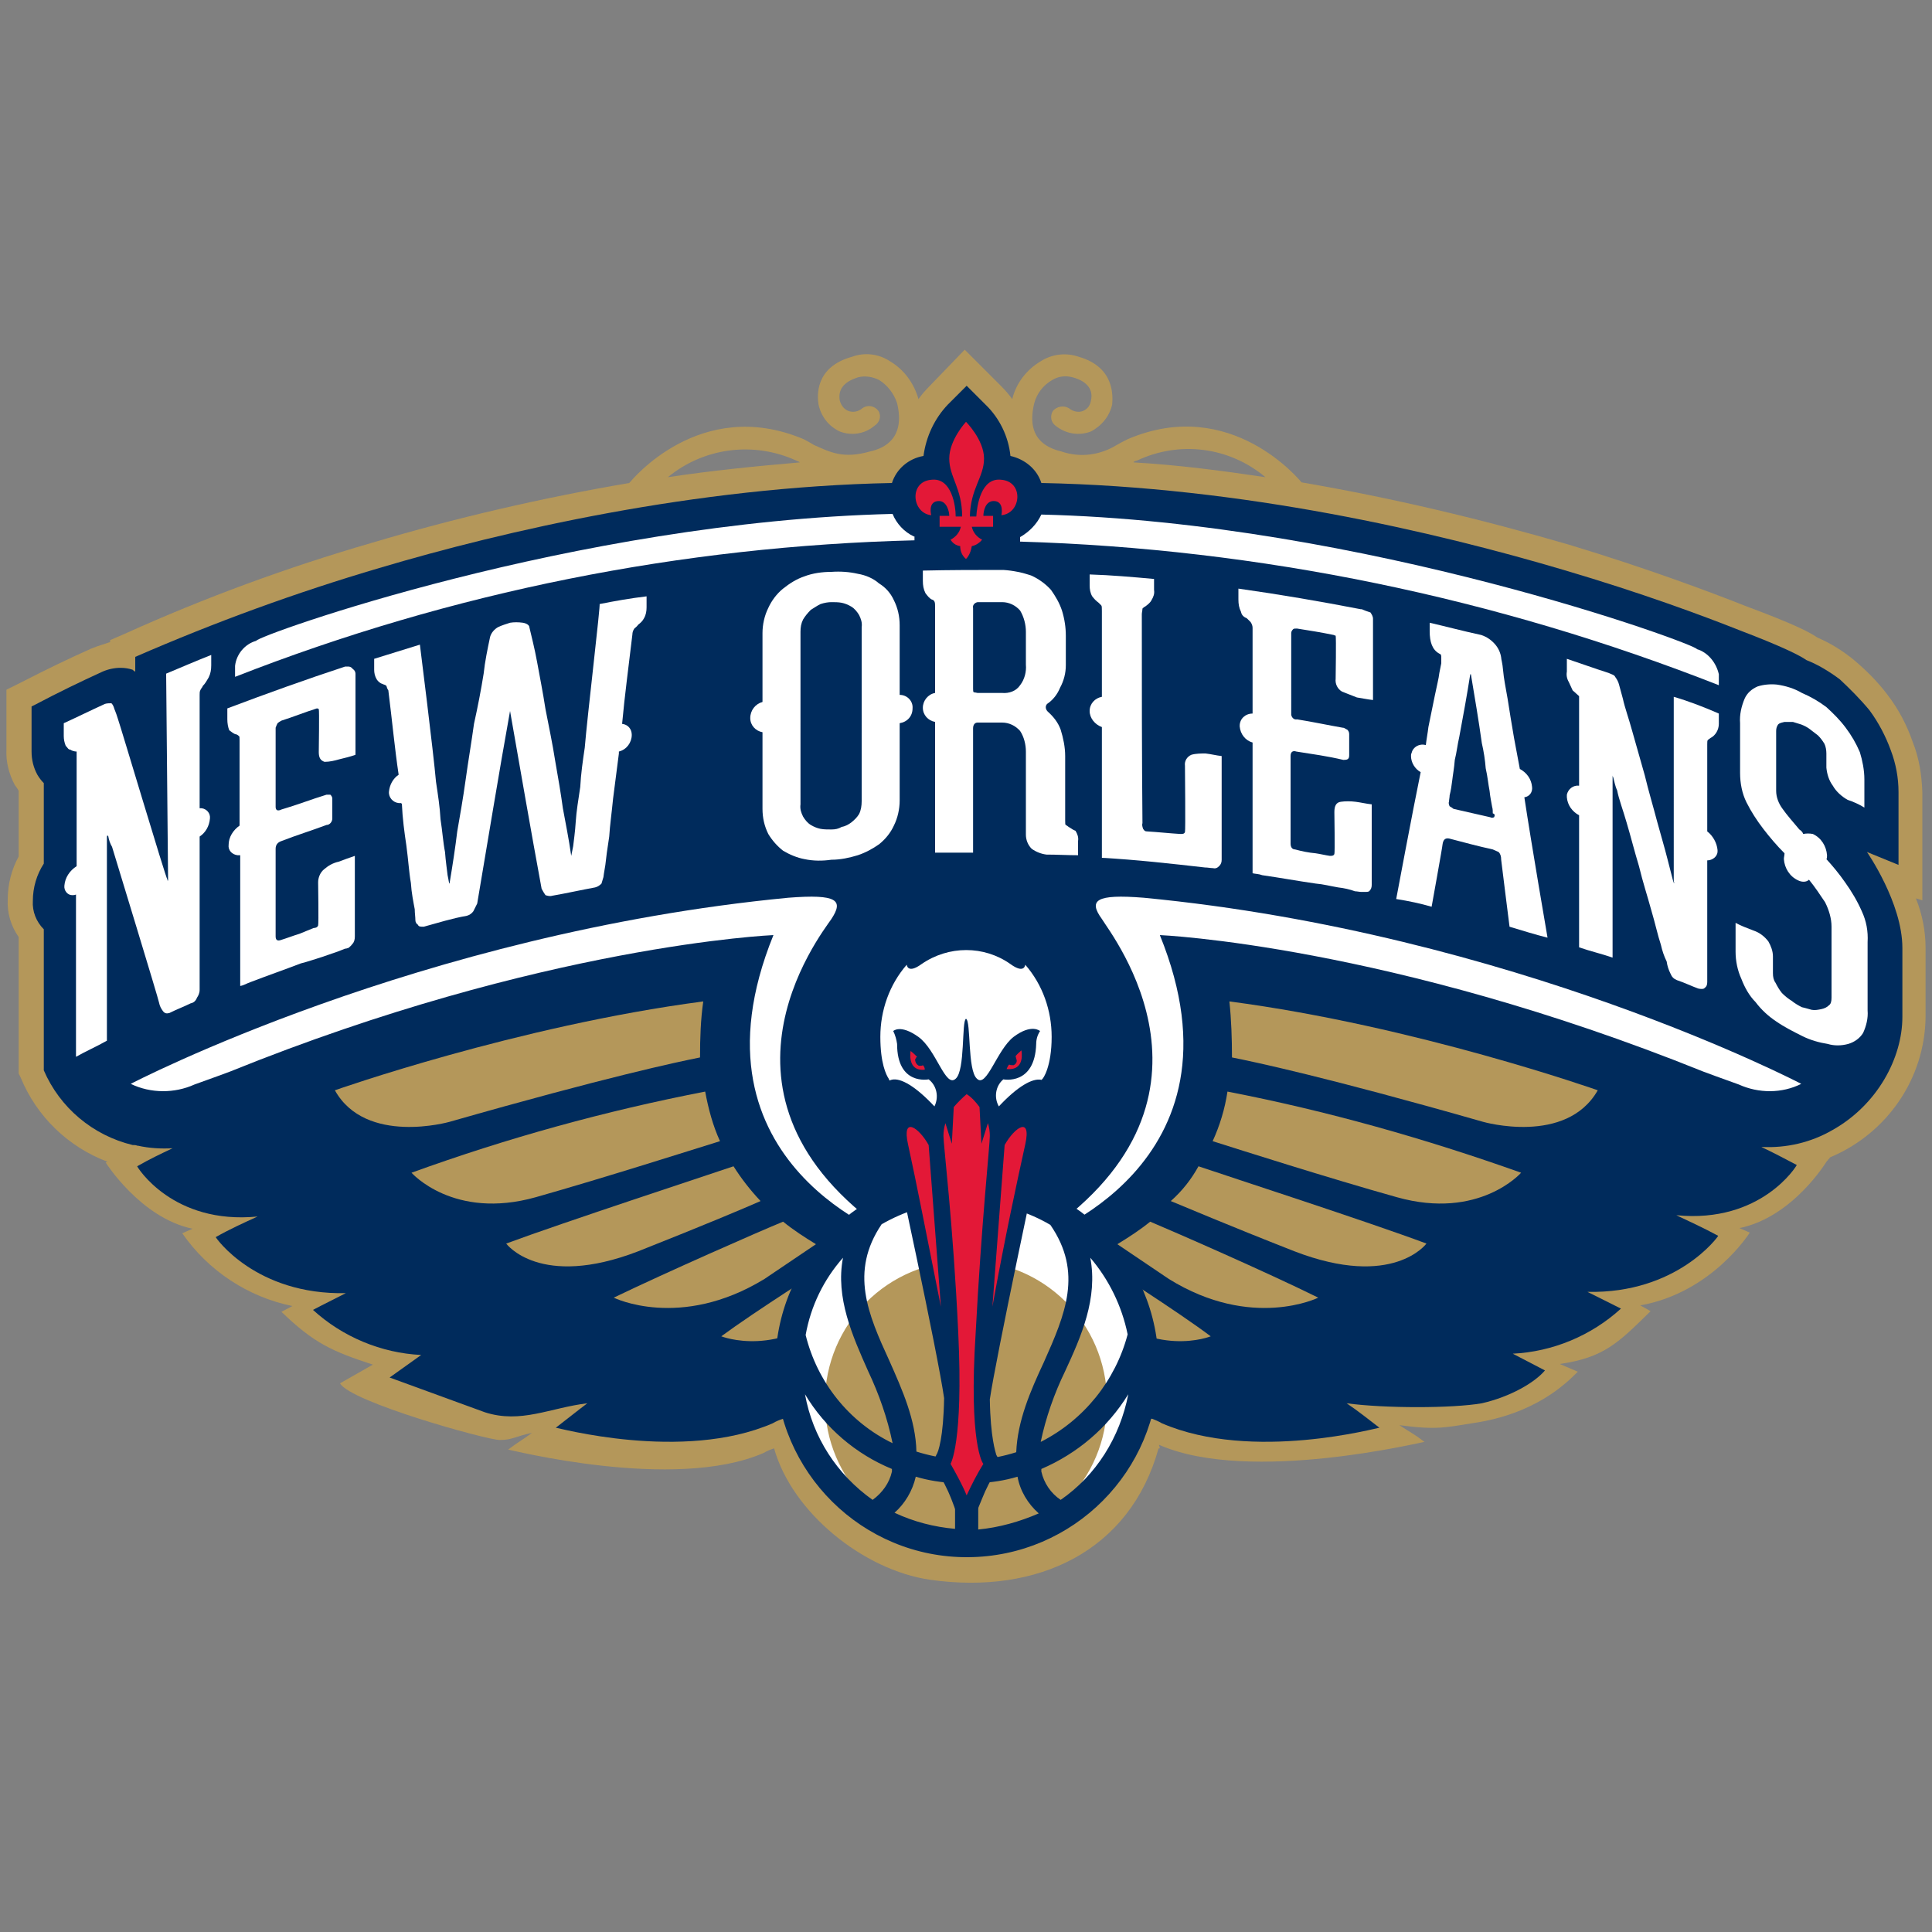 <?xml version="1.0" encoding="utf-8"?>
<!-- Generator: Adobe Illustrator 23.0.6, SVG Export Plug-In . SVG Version: 6.00 Build 0)  -->
<svg version="1.1"
	 id="Layer_1" xmlns:cc="http://creativecommons.org/ns#" xmlns:dc="http://purl.org/dc/elements/1.1/" xmlns:rdf="http://www.w3.org/1999/02/22-rdf-syntax-ns#"
	 xmlns="http://www.w3.org/2000/svg" xmlns:xlink="http://www.w3.org/1999/xlink" x="0px" y="0px" viewBox="0 0 300 300"
	 style="enable-background:new 0 0 300 300;" xml:space="preserve">
<rect x="0" y="0" width="300" height="300" fill="#808080" stroke="none"/>
<style type="text/css">
	.st0{fill:none;}
	.st1{fill:#B4975A;}
	.st2{fill:#002B5C;}
	.st3{fill:#FFFFFF;}
	.st4{fill:#E31837;}
</style>
<g>
	<path class="st0" d="M123.6,71.5c-6.6-3-14.3-2-19.9,2.6c6.5-1,13.5-1.7,20.5-2.3C124,71.6,123.7,71.6,123.6,71.5z"/>
	<path class="st0" d="M176.6,71.5c-0.3,0.1-0.4,0.1-0.6,0.3c7,0.4,13.8,1.3,20.5,2.3C190.9,69.4,183.1,68.4,176.6,71.5z"/>
	<path class="st1" d="M176.6,71.5c6.6-3.1,14.3-2.1,19.9,2.6c-6.7-1-13.5-1.9-20.5-2.3C176.1,71.6,176.3,71.6,176.6,71.5z
		 M123.6,71.5c0.1,0.1,0.4,0.1,0.6,0.3c-7,0.6-13.9,1.3-20.5,2.3C109.3,69.5,117,68.5,123.6,71.5z M77.6,223.6c2,0,2.5-0.6,5-1.1
		c-1.6,1.2-2,1.3-3.7,2.6c0-0.1,25.8,6.6,39.7,0.5c0.5-0.3,1-0.5,1.6-0.7c2.8,10,13.9,18.9,24.2,20.4c16.8,2.4,31.1-4.5,35.5-20.4
		c0.5,0.2-0.2-0.8,0.2-0.5c14.1,6.1,41.1-0.6,41.1-0.5c-1.7-1.3-2.1-1.4-3.9-2.6c5.9,0.8,7.4,0.3,11.3-0.3c9.8-1.4,14.6-6.2,16.4-8
		l-2.8-1.2c6.9-1,9.1-3.3,14.1-8.2l-1.6-0.9c11.2-2,17-11.3,17-11.3l-1.6-0.7c8.3-1.7,13.5-10.3,13.5-10.3l0.6-0.7
		c8.8-3.7,14.7-12.2,14.8-21.8v-10.7c0-2.6-0.5-5.2-1.5-7.7l1,0.3V123c-0.1-2.7-0.5-5.3-1.5-7.8c-0.9-2.6-2.2-5.1-3.9-7.3
		c-1.5-2-3.3-3.8-5.2-5.4c-1.7-1.4-3.6-2.6-5.7-3.5c-1.3-0.9-3.9-2.2-10.9-4.8c-5.8-2.3-15.4-5.9-27.6-9.6
		c-13.7-4-27.6-7.3-41.6-9.7c-0.1-0.1-10.9-13.6-27-6.7c-0.6,0.3-1.2,0.6-1.7,0.9c-2.6,1.6-5.7,2-8.6,1c-2.5-0.6-5.5-2.2-4.2-7.5
		c0.4-1.5,1.4-2.8,2.8-3.6c1-0.6,2.1-0.7,3.2-0.4c2.2,0.6,3.2,1.9,2.8,3.6c-0.1,0.7-0.5,1.3-1.2,1.6c-0.7,0.3-1.6,0.1-2.2-0.4
		c-0.8-0.5-1.9-0.3-2.5,0.4c-0.5,0.8-0.3,1.8,0.4,2.3c1.6,1.3,3.7,1.6,5.5,0.9c1.7-0.9,2.9-2.4,3.3-4.2c0.1-1.3,0.4-5.8-5.2-7.4
		c-2-0.7-4.2-0.4-5.9,0.7c-2.2,1.3-3.8,3.4-4.4,5.8V62c-0.5-0.7-1.1-1.4-1.7-2l-5.7-5.7l-5.5,5.7c-0.6,0.6-1.2,1.3-1.7,2v-0.1
		c-0.7-2.4-2.2-4.5-4.4-5.8c-1.8-1.2-4-1.4-5.9-0.7c-5.8,1.6-5.4,6.1-5.2,7.4c0.4,1.9,1.6,3.4,3.3,4.2c1.8,0.7,3.9,0.4,5.4-0.9
		c0.8-0.5,1.1-1.5,0.6-2.3c0,0,0,0,0,0c-0.6-0.8-1.7-1-2.5-0.4c-0.6,0.5-1.4,0.7-2.2,0.4c-0.7-0.3-1.1-0.9-1.3-1.6
		c-0.3-1.7,0.6-2.9,2.8-3.6c1.1-0.3,2.3-0.1,3.3,0.4c1.3,0.8,2.3,2.1,2.8,3.6c1.3,5.4-1.9,7-4.2,7.5c-4.2,1.2-6.2,0.1-8.7-1
		c-0.5-0.3-1-0.6-1.6-0.9c-16.1-6.8-26.8,6.5-27,6.7l-0.1,0.1c-13.5,2.3-26.9,5.4-40,9.3c-13.1,3.8-25.9,8.5-38.3,14.1l-2.3,1v0.3
		c-0.9,0.3-1.9,0.6-2.9,1c-3.6,1.6-7.1,3.3-10.6,5.1L1,107.1v9.3c-0.1,1.9,0.4,3.8,1.3,5.5c0.2,0.3,0.4,0.5,0.6,0.9V133
		c-1.1,2-1.7,4.3-1.7,6.7c-0.1,2.1,0.5,4.1,1.7,5.8v21.2l0.3,0.6c2.5,6.1,7.4,10.8,13.5,13.1l-0.3,0.1c0,0,5.4,8.6,13.5,10.3
		l-1.6,0.7c4,5.8,10.2,9.9,17.1,11.3l-1.7,0.9c5.1,4.9,7.8,6.1,14.2,8.2l-5.1,2.9C54.4,217.7,75.6,223.6,77.6,223.6z"/>
	<g>
		<path class="st2" d="M239.9,212.8l-5-2.6c6.2-0.3,12.2-2.8,16.8-7c0,0-2-1-5.2-2.6c13.9,0.3,20.3-8.6,20.3-8.7
			c-2.2-1.2-4.4-2.2-6.5-3.2c13.2,1.3,18.7-7.7,18.7-7.8c-1.9-1-3.6-1.9-5.5-2.8c3.9,0.2,7.7-0.7,11-2.6c7-3.9,10.9-11.2,10.9-17.6
			v-10.7c0-7-5.5-14.9-5.5-14.9l4.9,2V123c0-2.2-0.4-4.4-1.2-6.5c-0.8-2.2-1.9-4.3-3.3-6.2c-1.4-1.7-3-3.3-4.6-4.8
			c-1.6-1.2-3.4-2.3-5.2-3c-1-0.7-3.5-2-10.3-4.6c-5.8-2.3-15.2-5.8-27.4-9.4c-19.9-5.9-49.8-12.9-81.1-13.5
			c-0.7-2.2-2.6-3.7-4.8-4.2c-0.3-3-1.7-5.9-3.9-8l-2.9-2.9l-2.9,2.9c-2.1,2.2-3.4,5-3.8,8c-2.3,0.4-4.2,2-4.9,4.2
			c-30.6,0.6-60.1,7.4-79.6,13.2c-12.9,3.8-25.5,8.4-37.9,13.8v2.3c-0.2-0.1-0.3-0.2-0.4-0.3c-0.6-0.2-1.2-0.3-1.9-0.3
			c-0.9,0-1.9,0.2-2.8,0.6c-3.5,1.6-7,3.3-10.4,5.1l-0.6,0.3v7c0,1.3,0.3,2.5,0.9,3.6c0.3,0.5,0.6,0.9,1,1.3v12.5
			c-1.1,1.7-1.7,3.7-1.7,5.8c-0.1,1.6,0.5,3.2,1.7,4.4v21.9c2.5,5.8,7.6,10.1,13.8,11.6c0.3,0,0.5,0,0.7,0.1h0.1
			c1.8,0.4,3.6,0.5,5.4,0.4c-1.9,0.9-3.6,1.7-5.5,2.8c0,0.1,5.5,9.1,18.7,7.8c-2.2,1-4.4,2-6.5,3.2c0,0.1,6.2,9,20.2,8.7
			c-3.2,1.6-5.1,2.6-5.1,2.6c4.6,4.2,10.6,6.7,16.8,7l-4.9,3.5l14.8,5.4c5.6,1.8,10.1-0.7,15.9-1.4c-1.6,1.2-3.2,2.5-4.9,3.8
			c0-0.1,19.7,5.4,33.7-0.7c0.5-0.3,1-0.5,1.6-0.7h57.3c0.5,0.2,1,0.4,1.5,0.7c14.1,6.1,33.8,0.6,33.8,0.7c-1.7-1.3-3.3-2.6-5.1-3.8
			c5.9,0.8,16.4,0.8,21,0C234.5,216.9,238.3,214.7,239.9,212.8z"/>
	</g>
	<path class="st3" d="M141.9,83.3c-1.5-0.7-2.7-2-3.3-3.5c-49.5,1.2-98.9,19-98.8,19.7c-1.8,0.5-3.1,2.1-3.3,3.9v1.7
		c33.7-13.2,69.3-20.3,105.5-21.2V83.3z"/>
	<path class="st3" d="M263.5,100.8c0.1-0.7-51.8-19.7-101.8-20.9c-0.7,1.5-1.9,2.7-3.3,3.5v0.7c37.2,1.1,73.9,8.7,108.5,22.3v-1.7
		C266.5,102.9,265.2,101.3,263.5,100.8z"/>
	<path class="st4" d="M155.5,74.5c-3.2-0.4-3.8,4.1-3.9,5.7h-1c0.1-4.4,2.2-6.1,2.2-9s-2.8-5.7-2.8-5.7s-2.6,2.8-2.6,5.7s2,4.6,2,9
		h-1c0-1.6-0.6-6.1-3.8-5.7c-3.5,0.3-3,5.2,0,5.5c0,0-0.6-2.2,1.2-2.2c1.2,0,1.6,1.6,1.6,2.3h-1.5v1.7h3.3c-0.2,0.9-0.8,1.6-1.6,2
		c0.3,0.5,0.8,0.9,1.5,1c0,0.8,0.3,1.5,0.9,2c0.5-0.5,0.8-1.3,0.9-2c0.6-0.1,1.2-0.5,1.6-1c-0.8-0.4-1.4-1.1-1.6-2h3.3v-1.7h-1.5
		c0-0.7,0.3-2.3,1.6-2.3c1.7,0,1.2,2.2,1.2,2.2C158.6,79.7,159,74.8,155.5,74.5z"/>
	<path class="st3" d="M133.8,124.4c0,0.7-0.1,1.4-0.4,2c-0.3,0.5-0.7,0.9-1.2,1.3c-0.4,0.3-0.9,0.6-1.5,0.7c-0.5,0.3-1,0.4-1.6,0.4
		c-0.6,0-1.2,0-1.7-0.1c-0.5-0.1-1-0.3-1.5-0.6c-0.5-0.3-0.9-0.8-1.2-1.3c-0.3-0.6-0.5-1.2-0.4-1.9V98.1c0-0.7,0.1-1.3,0.4-1.9
		c0.3-0.5,0.7-1,1.2-1.5c0.5-0.3,0.9-0.6,1.5-0.9c0.6-0.2,1.2-0.3,1.7-0.3c0.5,0,1.1,0,1.6,0.1c0.5,0.1,1,0.3,1.5,0.6
		c0.5,0.3,0.9,0.8,1.2,1.3c0.3,0.6,0.5,1.2,0.4,1.9V124.4z M139.7,107.9V97.1c0-1.4-0.3-2.7-0.9-3.9c-0.5-1.1-1.3-2-2.3-2.6
		c-0.9-0.8-2.1-1.3-3.3-1.5c-1.3-0.3-2.7-0.4-4.1-0.3c-1.4,0-2.9,0.2-4.2,0.7c-1.2,0.4-2.3,1.1-3.3,1.9c-1,0.8-1.8,1.9-2.3,3
		c-0.6,1.2-0.9,2.6-0.9,3.9v10.7c-1.1,0.3-1.9,1.3-1.9,2.5c0,1.1,0.8,2,1.9,2.2v11.9c0,1.4,0.3,2.7,0.9,3.9c0.6,1,1.4,1.9,2.3,2.6
		c1,0.6,2.2,1.1,3.3,1.3c1.4,0.3,2.8,0.3,4.2,0.1c1.4,0,2.8-0.3,4.1-0.7c1.2-0.4,2.3-1,3.3-1.7c1-0.8,1.8-1.8,2.3-2.9
		c0.6-1.2,0.9-2.6,0.9-3.9v-12c1.2-0.2,2-1.1,2-2.3C141.8,108.9,140.9,107.9,139.7,107.9z"/>
	<path class="st3" d="M26.1,136.7c0,0,0,0.1-0.1,0v-0.1c-0.3-0.4-7.3-23.9-7.7-25c-0.3-1-0.6-1.6-0.6-1.7c-0.1-0.3-0.2-0.5-0.4-0.7
		c-0.3,0-0.7,0-1,0.1c-2.2,1-4.2,2-6.4,3v2c0,0.5,0.1,1,0.3,1.5c0.3,0.3,0.4,0.6,0.7,0.6c0.3,0.2,0.7,0.3,1,0.3v17.8
		c-1.1,0.7-1.8,1.8-1.9,3c-0.1,0.8,0.5,1.5,1.2,1.5c0.2,0,0.4,0,0.6-0.1v25.2c1.6-0.9,3.2-1.6,4.8-2.5v-31.5c0-0.2,0-0.3,0.1-0.4
		c0,0.1,0,0.1,0.1,0.1c0.1,0.6,0.3,1.2,0.6,1.7c0.3,1,7.3,23.9,7.3,24.2c0.1,0.5,0.3,0.9,0.6,1.3c0.3,0.4,0.6,0.4,1,0.3
		c1.2-0.6,2.3-1,3.3-1.5c0.5-0.1,0.8-0.4,1-0.9c0.2-0.3,0.4-0.7,0.4-1.2v-23.8c0.9-0.6,1.5-1.6,1.6-2.8c0.1-0.8-0.5-1.5-1.3-1.6
		c-0.1,0-0.2,0-0.3,0v-17.6c0-0.3,0-0.5,0.1-0.7c0.1-0.3,0.3-0.4,0.4-0.7c0.4-0.4,0.6-0.8,0.9-1.3c0.3-0.6,0.4-1.2,0.4-1.9v-1.6
		c-2.3,0.9-4.6,1.9-7,2.9L26.1,136.7z"/>
	<path class="st3" d="M260,137c0,0.1,0,0.1-0.1,0.1c0-0.1-0.1-0.2-0.1-0.3l-0.9-3.5c-0.4-1.6-1-3.6-1.6-5.8
		c-0.6-2.3-1.3-4.6-1.9-7.1c-0.7-2.5-1.3-4.6-1.9-6.7c-0.6-2.2-1.2-3.8-1.5-5.2c-0.4-1.5-0.6-2.2-0.6-2.2c-0.1-0.4-0.3-0.8-0.6-1.2
		c-0.1-0.3-0.6-0.4-1-0.6c-2.2-0.7-4.4-1.5-6.5-2.2v2c-0.1,0.5,0,1.1,0.3,1.6c0.2,0.4,0.4,0.9,0.6,1.3c0.3,0.3,0.7,0.6,1,0.9v13.9
		c-0.9-0.1-1.7,0.5-1.9,1.4c0,0.1,0,0.2,0,0.4c0.1,1.2,0.8,2.2,1.9,2.8v20.5c1.7,0.6,3.5,1,5.2,1.6v-28.3c0,0.1,0,0.1,0.1,0.3
		c0.2,0.7,0.3,1.4,0.6,2c0.3,1.5,0.9,3,1.5,5.1c0.6,2,1.2,4.4,1.9,6.7c0.6,2.5,1.3,4.6,1.9,6.8c0.6,2,1,3.9,1.5,5.4
		c0.2,0.9,0.5,1.8,0.9,2.6c0.1,0.7,0.3,1.3,0.6,1.9c0.2,0.5,0.5,0.8,1,1c1.2,0.4,2.2,0.9,3.3,1.3c0.4,0.1,0.9,0.1,1-0.1
		c0.3-0.2,0.4-0.5,0.4-0.9v-18.9c0.8,0,1.6-0.6,1.6-1.4c0-0.1,0-0.1,0-0.2c-0.1-1.1-0.7-2.2-1.6-2.9v-13.5c0-0.4,0-0.6,0.1-0.7
		c0.1-0.1,0.3-0.2,0.4-0.3c0.8-0.4,1.3-1.3,1.3-2.2v-1.6c-2.3-1-4.6-1.9-7-2.6V137z"/>
	<path class="st3" d="M289.1,141.5c-0.7-1.6-1.6-3.1-2.6-4.5c-0.9-1.3-1.9-2.5-2.9-3.6c0.1-0.1,0.1-0.3,0.1-0.6
		c-0.1-1.4-0.9-2.7-2.2-3.3c-0.5-0.1-1-0.1-1.5,0c-0.1-0.3-0.3-0.5-0.6-0.7c-1-1.2-1.9-2.2-2.6-3.2c-0.6-0.8-1-1.8-1-2.8v-9.3
		c0-0.4,0.1-0.7,0.3-1c0.3-0.3,0.7-0.3,1-0.4h1.3c0.4,0.1,0.9,0.3,1.3,0.4c0.5,0.2,0.9,0.4,1.3,0.7c0.4,0.3,0.9,0.7,1.3,1
		c0.4,0.4,0.7,0.8,1,1.3c0.2,0.4,0.3,1,0.3,1.5v2.2c0.1,1,0.4,2,1,2.8c0.5,0.9,1.4,1.7,2.3,2.2c0.9,0.3,1.8,0.7,2.6,1.2v-4.4
		c0-1.4-0.3-2.9-0.7-4.2c-0.6-1.4-1.3-2.6-2.2-3.8c-0.9-1.2-1.9-2.2-3-3.2c-1.2-0.9-2.4-1.6-3.8-2.2c-1.2-0.7-2.5-1.1-3.9-1.3
		c-1-0.1-2.1,0-3,0.3c-0.9,0.4-1.6,1-2,1.9c-0.5,1.2-0.8,2.5-0.7,3.8v7.7c0,1.6,0.3,3.2,1,4.6c0.7,1.4,1.6,2.8,2.6,4.1
		c1,1.3,2.1,2.6,3.3,3.8c0,0.3-0.1,0.6-0.1,0.9c0.1,1.4,0.9,2.7,2.2,3.3c0.6,0.3,1.3,0.3,1.7-0.1c0.9,1.1,1.7,2.3,2.5,3.5
		c0.6,1.2,1,2.5,1,3.8v11c0,0.6-0.1,1-0.4,1.2c-0.3,0.3-0.7,0.5-1.2,0.6c-0.5,0.1-1,0.2-1.5,0.1c-0.4-0.1-1-0.3-1.5-0.4
		c-0.6-0.3-1.1-0.6-1.6-1c-0.5-0.3-1-0.7-1.5-1.2c-0.4-0.5-0.7-1-1-1.6c-0.3-0.4-0.4-0.9-0.4-1.5v-2.6c0-0.8-0.3-1.6-0.7-2.3
		c-0.6-0.8-1.4-1.4-2.3-1.7c-1-0.4-1.9-0.7-2.8-1.2v4.5c0,1.4,0.3,2.9,0.9,4.2c0.5,1.3,1.2,2.6,2.2,3.6c0.9,1.2,2,2.2,3.2,3
		c1.3,0.9,2.7,1.6,4.1,2.3c1.2,0.6,2.6,1,3.9,1.2c1,0.3,2.1,0.3,3.2,0c1-0.3,1.8-0.9,2.3-1.7c0.5-1.1,0.8-2.3,0.7-3.5v-10.6
		C290.1,144.6,289.8,143,289.1,141.5z"/>
	<path class="st3" d="M90.8,116.1c-0.3,2-0.6,4.1-0.7,6.1c-0.3,2-0.6,3.8-0.7,5.4c-0.1,1.6-0.3,2.9-0.4,3.8c-0.1,0.5-0.2,1-0.3,1.5
		c-0.4-2.8-0.9-5.2-1.3-7.4c-0.3-2.2-0.7-4.6-1.2-7.4c-0.4-2.6-1-5.4-1.5-8c-0.4-2.6-0.9-5.1-1.3-7.3c-0.4-2.2-0.9-4.1-1.2-5.4
		c0-0.3-0.4-0.6-1-0.7c-0.7-0.1-1.4-0.1-2,0c-0.6,0.2-1.3,0.4-1.9,0.7c-0.5,0.3-1,0.8-1.2,1.5c-0.4,1.9-0.8,3.8-1,5.7
		c-0.4,2.5-0.9,5.1-1.5,7.8c-0.4,2.9-0.9,5.8-1.3,8.7c-0.4,2.9-0.9,5.7-1.3,8c-0.3,2.5-0.7,5.1-1.2,8.1c-0.1,0-0.1-0.4-0.3-1.3
		c-0.1-0.9-0.3-2.2-0.4-3.6c-0.3-1.5-0.4-3.2-0.7-5.1c-0.1-1.9-0.4-3.8-0.7-5.8c-0.4-4.6-2.5-21.3-2.5-21.3
		c-2.3,0.7-4.8,1.5-7.1,2.2v1.7c0,0.5,0.1,1,0.4,1.5c0.2,0.3,0.5,0.6,0.9,0.7c0.1,0.1,0.4,0.1,0.6,0.3c0.1,0.3,0.1,0.4,0.3,0.7
		c0.6,4.8,1,9.1,1.6,13.1c-0.9,0.6-1.4,1.6-1.5,2.6c-0.1,0.9,0.6,1.7,1.5,1.8c0.1,0,0.2,0,0.4,0c0,0.1,0.1,0.1,0.1,0.1c0,0,0,0,0,0
		c0.1,2.3,0.4,4.5,0.7,6.5c0.3,2.2,0.4,4.1,0.7,5.8c0.1,1.6,0.4,3,0.6,4.1c0,0.6,0.1,1.2,0.1,1.7c0,0.3,0.2,0.6,0.4,0.7
		c0.1,0.3,0.4,0.3,0.9,0.3c2.2-0.6,4.4-1.3,6.7-1.7c0.4-0.1,0.8-0.4,1-0.7c0.2-0.4,0.4-0.8,0.6-1.2c1.7-10,3.3-19.9,5.1-29.9
		c1.6,9.1,3.2,18.4,4.9,27.6c0.2,0.4,0.4,0.7,0.6,1c0.3,0.1,0.7,0.2,1,0.1c2.3-0.4,4.5-0.9,6.7-1.3c0.4-0.1,0.7-0.3,1-0.6
		c0.1-0.3,0.2-0.7,0.3-1c0-0.1,0.1-0.7,0.3-1.9c0.1-1,0.3-2.5,0.6-4.4c0.1-1.7,0.4-3.8,0.6-5.9c0.3-2.3,0.6-4.6,0.9-7v-0.3
		c1.2-0.3,2-1.4,2-2.6c0-0.9-0.6-1.6-1.5-1.7c0.4-4.4,1-8.8,1.6-13.9c0-0.3,0.1-0.6,0.3-0.9c0.1-0.1,0.4-0.3,0.6-0.6
		c0.4-0.3,0.7-0.6,0.9-1c0.3-0.5,0.4-1.1,0.4-1.7v-1.7c-2.5,0.3-4.8,0.7-7.3,1.2C93.3,93.6,91.2,111.2,90.8,116.1z"/>
	<path class="st3" d="M232,126.9c-0.2,0.1-0.4,0.1-0.6,0l-5.7-1.3c-0.1-0.1-0.4-0.3-0.6-0.4c-0.1-0.2-0.2-0.5-0.1-0.7
		c0-0.3,0.1-0.7,0.1-1c0.2-0.8,0.3-1.5,0.4-2.3c0.1-0.9,0.3-1.9,0.4-3.2c0.3-1.2,0.4-2.3,0.7-3.6c0.6-3.2,1.2-6.5,1.7-9.7h0.1
		c0.6,3.6,1.2,7.1,1.7,10.7c0.3,1.3,0.5,2.6,0.6,3.9c0.3,1.3,0.4,2.5,0.6,3.5c0.1,1,0.3,1.9,0.4,2.5c0.1,0.3,0.1,0.7,0.1,1
		C232.2,126.4,232.1,126.7,232,126.9z M237.9,122.2c-0.1-1.2-0.8-2.2-1.9-2.8c-0.3-1.6-0.6-3.2-0.9-4.8c-0.4-2.3-0.7-4.2-1-6.1
		c-0.3-1.7-0.6-3.2-0.7-4.4c-0.1-1.2-0.3-1.7-0.3-2c-0.1-0.7-0.4-1.4-0.9-2c-0.6-0.7-1.3-1.2-2.2-1.5c-2.8-0.6-5.4-1.3-8-1.9v1.3
		c0,1.7,0.4,2.9,1.5,3.5c0.3,0.1,0.3,0.3,0.3,0.6v0.9c-0.1,0.5-0.2,1-0.3,1.5c-0.1,0.9-0.4,2-0.7,3.5c-0.3,1.5-0.6,3-1,4.9
		c-0.1,0.9-0.3,1.9-0.4,2.8c-1-0.3-2,0.3-2.2,1.2c-0.1,0.2-0.1,0.3-0.1,0.5c0,1,0.6,2,1.5,2.5c-1.2,5.8-3.8,19.7-3.8,19.7
		c1.9,0.3,3.8,0.7,5.5,1.2c0,0,1.7-9.4,1.7-9.7c0.1-0.7,0.4-1,1-0.9c2.3,0.6,4.5,1.2,6.8,1.7l0.9,0.4c0.3,0.3,0.4,0.7,0.4,1.2
		c0,0.1,1.3,10.4,1.3,10.4c2,0.6,3.9,1.2,5.9,1.7c0,0-2.5-14.5-3.6-21.8C237.5,123.7,238,123,237.9,122.2L237.9,122.2z"/>
	<path class="st3" d="M159.3,103.2c0.1,1.1-0.2,2.3-0.9,3.2c-0.6,0.9-1.7,1.3-2.8,1.2h-3.8c-0.1,0-0.4-0.1-0.6-0.1
		c-0.1-0.1-0.1-0.3-0.1-0.6V94.4c-0.1-0.4,0.2-0.8,0.7-0.9c0.1,0,0.1,0,0.2,0h3.6c1.1,0,2.1,0.5,2.8,1.3c0.6,1,0.9,2.2,0.9,3.3
		V103.2z M166.1,128.5c-0.2-0.1-0.4-0.3-0.6-0.4c-0.1,0-0.1-0.3-0.1-0.7v-10c0-1.4-0.3-2.8-0.7-4.1c-0.4-1.1-1.1-2-2-2.8
		c-0.4-0.4-0.4-0.9-0.1-1.2c0.9-0.6,1.6-1.5,2-2.5c0.6-1.1,0.9-2.3,0.9-3.5v-4.6c0-1.3-0.2-2.6-0.6-3.9c-0.4-1.2-1-2.2-1.7-3.2
		c-0.8-0.9-1.9-1.7-3-2.2c-1.4-0.5-2.9-0.8-4.4-0.9c-4.2,0-8.3,0-12.5,0.1v1.6c0,0.7,0.1,1.3,0.4,1.9c0.3,0.4,0.6,0.8,1,1
		c0.1,0,0.3,0.1,0.4,0.3c0.1,0.2,0.1,0.5,0.1,0.7v13.5c-1.1,0.2-1.9,1.2-1.9,2.3c0,1.1,0.8,2,1.9,2.2v20.3h5.9v-19.3
		c0-0.6,0.3-0.9,0.7-0.9h3.8c1.1,0,2.1,0.5,2.8,1.3c0.6,0.9,0.9,2.1,0.9,3.2v12.9c0,0.8,0.3,1.6,0.9,2.2c0.7,0.5,1.5,0.8,2.3,0.9
		c1.6,0,3.3,0.1,4.9,0.1v-2.2c0.1-0.6-0.1-1.1-0.4-1.6C166.7,128.9,166.4,128.7,166.1,128.5z"/>
	<path class="st3" d="M185,117.2c-0.7,0.3-1.1,1-1,1.7c0,0.3,0.1,10.2,0,10.3c-0.1,0.3-0.4,0.3-0.7,0.3c-1.7-0.1-3.5-0.3-5.2-0.4
		c-0.3,0-0.4-0.1-0.6-0.4c-0.1-0.3-0.2-0.6-0.1-0.9c-0.1-10.7-0.1-21.5-0.1-32.4c0-0.3,0.1-0.6,0.1-0.9c0.1-0.1,0.3-0.3,0.4-0.3
		c0.4-0.3,0.8-0.6,1-1c0.3-0.5,0.5-1,0.4-1.6v-1.7c-3.3-0.3-6.7-0.6-10-0.7v1.7c0,0.6,0.1,1.2,0.4,1.7c0.3,0.4,0.6,0.7,1,1l0.4,0.4
		c0.1,0.1,0.1,0.4,0.1,0.9v13.3c-1.1,0.2-1.9,1.1-1.9,2.2c0,1.1,0.8,2.1,1.9,2.5v20.3c5.4,0.3,10.7,0.9,16,1.5
		c0.4,0,0.9,0.1,1.2,0.1c0.4,0.1,0.7,0,1-0.3c0.3-0.3,0.4-0.6,0.4-1v-16.1c-0.9-0.1-1.6-0.3-2.5-0.4C186.5,117,185.7,117,185,117.2z
		"/>
	<path class="st3" d="M54,103.5h-0.4c-6.1,2-12.2,4.2-18.3,6.5v1.7c0,0.6,0.1,1.2,0.3,1.7c0.3,0.2,0.5,0.4,0.9,0.6
		c0.2,0,0.4,0.1,0.6,0.3c0.1,0,0.1,0.3,0.1,0.7v13.2c-1,0.7-1.7,1.8-1.7,3c-0.1,0.8,0.5,1.5,1.4,1.6c0.1,0,0.2,0,0.4,0v20.3
		c0.6-0.1,1-0.4,1.6-0.6c2.6-1,5.2-1.9,7.8-2.9c1.2-0.3,2.3-0.7,3.3-1c0.9-0.3,1.7-0.6,2.6-0.9c0.3-0.1,0.7-0.3,1-0.4h0.1
		c0.1,0,0.3-0.1,0.4-0.1c0.1-0.1,0.4-0.3,0.6-0.6c0.3-0.3,0.4-0.7,0.4-1.2v-12.5c-0.9,0.3-1.7,0.6-2.5,0.9c-0.9,0.2-1.6,0.6-2.3,1.2
		c-0.6,0.5-0.9,1.3-0.9,2c0,0.1,0.1,6.4,0,6.7c-0.1,0.3-0.4,0.4-0.7,0.4c-0.7,0.3-1.5,0.6-2.2,0.9c-1,0.3-2,0.7-3,1
		c-0.4,0.1-0.7,0-0.7-0.6v-13.6c0-0.6,0.3-1,0.9-1.2c2.3-0.9,4.6-1.6,7-2.5c0.5,0,0.9-0.5,0.9-1V124c0-0.2-0.1-0.4-0.3-0.6h-0.6
		c-2.3,0.7-4.6,1.6-7,2.3c-0.6,0.3-0.9,0.1-0.9-0.4v-12.3c0.1-0.3,0.2-0.5,0.3-0.7c0.1-0.1,0.4-0.3,0.6-0.4c1.9-0.6,3.6-1.3,5.5-1.9
		c0.1,0,0.1,0,0.3,0.1c0.1,0.1,0,6.4,0,6.7c0,0.9,0.3,1.3,0.9,1.5c0.8,0,1.6-0.2,2.3-0.4c0.8-0.2,1.7-0.4,2.5-0.7v-12.6
		c0-0.3-0.2-0.6-0.4-0.7C54.5,103.5,54.2,103.5,54,103.5z"/>
	<path class="st3" d="M211.7,94.7c-0.1,0-0.1-0.1-0.3-0.1h-0.1c-6.2-1.2-12.6-2.3-19-3.2v1.7c0,0.7,0.1,1.3,0.4,1.9
		c0.1,0.5,0.4,0.8,0.9,1l0.6,0.6c0.2,0.3,0.3,0.6,0.3,0.9v13.3c-1.1,0-2,0.8-2,1.9c0,0,0,0.1,0,0.1c0.1,1.2,0.9,2.2,2,2.5v20.3
		c0.4,0.1,1,0.1,1.5,0.3c2.8,0.4,5.5,0.9,8.3,1.3c1.2,0.1,2.3,0.4,3.5,0.6c0.9,0.1,1.8,0.3,2.6,0.6c0.3,0,0.7,0.1,1,0.1h0.6
		c0.2,0,0.4,0,0.6-0.1c0.3-0.3,0.4-0.6,0.4-1v-12.5c-0.9-0.1-1.7-0.3-2.5-0.4c-0.8-0.1-1.6-0.1-2.3,0c-0.7,0.1-1,0.6-1,1.6
		c0,0.1,0.1,6.4,0,6.5c-0.1,0.3-0.4,0.3-0.7,0.3c-0.7-0.1-1.5-0.3-2.2-0.4c-1.1-0.1-2.1-0.3-3.2-0.6c-0.4,0-0.7-0.3-0.7-0.9v-13.6
		c0-0.6,0.3-0.9,0.9-0.7c2.5,0.4,4.8,0.7,7.3,1.3c0.6,0,0.9-0.1,0.9-0.7v-3.3c0-0.3-0.1-0.5-0.3-0.7c-0.3-0.1-0.4-0.3-0.7-0.3
		c-2.3-0.4-4.6-0.9-7.1-1.3c-0.4,0.1-0.8-0.2-0.9-0.7c0-0.1,0-0.1,0-0.2V98.3c0-0.2,0.1-0.4,0.3-0.6c0.1-0.1,0.3-0.1,0.6-0.1
		c1.9,0.3,3.8,0.6,5.7,1c0.1,0,0.1,0.1,0.3,0.1c0.1,0.3,0,6.5,0,6.7c-0.1,0.8,0.3,1.6,1,2c0.8,0.3,1.5,0.6,2.3,0.9
		c0.7,0.1,1.6,0.3,2.5,0.4V96.1c0-0.4-0.2-0.7-0.4-1C212.2,94.9,211.9,94.8,211.7,94.7z"/>
	<path class="st3" d="M139.3,192.4c0,0-33.8-11.3-19.2-47.2c0,0-35.7,1.5-84.4,21.2c0,0-3.5,1.3-5.5,2c-3.1,1.4-6.8,1.4-9.9-0.1
		c0,0,44.8-23.4,102.1-28.9c7.7-0.6,8.6,0.4,6.7,3.3C127.4,145.2,106.9,171.3,139.3,192.4z"/>
	<path class="st1" d="M109.2,155.5c-28.9,3.8-57.2,13.8-57.2,13.8c4.8,8.6,17.8,4.9,17.8,4.9c24.5-7,35.4-9.3,38.9-10
		C108.7,161.2,108.8,158.3,109.2,155.5z"/>
	<path class="st1" d="M109.5,169.5c-15.5,3-30.7,7.2-45.6,12.6c0,0,6.5,7.4,19.3,3.8c10.6-3,24.4-7.4,28.6-8.7
		C110.7,174.8,110,172.2,109.5,169.5z"/>
	<path class="st1" d="M113.9,181.1c-4.4,1.5-26.1,8.6-35.3,12c0,0,5.2,7.1,20.5,1.2c10.6-4.2,16.5-6.7,19-7.8
		C116.5,184.8,115.1,183,113.9,181.1z"/>
	<path class="st1" d="M121.6,189.7c-3.9,1.6-18,7.8-26.3,11.8c0,0,10.3,5.1,23.4-2.9l8-5.4C124.9,192.1,123.2,191,121.6,189.7z"/>
	<path class="st1" d="M130.6,195.2c-2.6,1.6-13.3,8.4-18.6,12.3c0,0,9,3.6,18.1-4.9c2.9-2.8,4.5-4.4,5.4-5.4
		C133.8,196.7,132.2,196,130.6,195.2z"/>
	<path class="st3" d="M160.9,192.4c0,0,33.8-11.3,19.2-47.2c0,0,35.5,1.5,84.4,21.2c0,0,3.5,1.3,5.5,2c3.1,1.4,6.7,1.4,9.7-0.1
		c0,0-44.7-23.4-102.1-28.9c-7.5-0.6-8.6,0.4-6.5,3.3C172.6,145.2,193.2,171.3,160.9,192.4z"/>
	<path class="st1" d="M190.9,155.5c28.9,3.8,57.2,13.8,57.2,13.8c-4.9,8.6-17.8,4.9-17.8,4.9c-24.5-7-35.5-9.3-39-10
		C191.3,161.3,191.2,158.3,190.9,155.5z"/>
	<path class="st1" d="M190.6,169.5c15.5,3,30.7,7.3,45.6,12.6c0,0-6.5,7.4-19.3,3.8c-10.7-3-24.5-7.4-28.6-8.7
		C189.4,174.8,190.2,172.2,190.6,169.5z"/>
	<path class="st1" d="M186.1,181.1c4.4,1.5,26.3,8.6,35.4,12c0,0-5.2,7.1-20.5,1.2c-10.7-4.2-16.5-6.7-19.2-7.8
		C183.6,184.9,185,183.1,186.1,181.1z"/>
	<path class="st1" d="M178.6,189.7c3.8,1.6,18,7.8,26.1,11.8c0,0-10.3,5.1-23.2-2.9l-8-5.4C175.3,192.1,177,191,178.6,189.7z"/>
	<path class="st1" d="M169.6,195.2c2.5,1.6,13.2,8.4,18.4,12.3c0,0-8.8,3.6-18-4.9c-2.9-2.8-4.5-4.4-5.4-5.4
		C166.1,196.7,167.8,196.1,169.6,195.2z"/>
	<path class="st3" d="M177.7,212c0,15.3-12.3,27.7-27.6,27.7c-15.3,0-27.7-12.3-27.7-27.6c0-15.3,12.3-27.7,27.6-27.7l0,0
		c15.2-0.1,27.6,12.2,27.7,27.5C177.7,212,177.7,212,177.7,212z"/>
	<path class="st1" d="M171.9,217.7c0,12.1-9.8,21.9-21.9,21.9c-12.1,0-21.9-9.8-21.9-21.9s9.8-21.9,21.9-21.9
		c12-0.1,21.8,9.6,21.9,21.7C171.9,217.5,171.9,217.6,171.9,217.7z"/>
	<path class="st2" d="M164.7,232.9c-1.5-1-2.6-2.6-3-4.4v-0.4c5.6-2.4,10.3-6.4,13.5-11.6C173.9,223.2,170.2,229.1,164.7,232.9z
		 M125,216.5c3.1,5.2,7.9,9.3,13.5,11.6v0.4c-0.4,1.8-1.5,3.3-3,4.4C130,229,126.2,223.2,125,216.5z M130.9,195.3
		c-1.2,6.2,1.5,12.2,3.9,17.6c1.7,3.6,3,7.3,3.8,11.2c-6.8-3.3-11.7-9.5-13.5-16.8C125.9,202.8,127.9,198.7,130.9,195.3z
		 M157.8,225.5c-1.9,0.6-3.9,1-5.9,1.2v-40c3.9,0.3,7.8,1.5,11.2,3.5c5.1,7.4,2.3,13.9-1,21.3C160,216,158,220.6,157.8,225.5z
		 M151.9,230.3c2.1-0.1,4.1-0.4,6.1-1c0.4,2.2,1.6,4.2,3.3,5.7c-3,1.3-6.2,2.2-9.4,2.5L151.9,230.3z M142.2,229.3c2,0.6,4,0.9,6.1,1
		v7.1c-3.3-0.3-6.4-1.1-9.4-2.5C140.5,233.5,141.7,231.5,142.2,229.3L142.2,229.3z M136.9,190.1c3.5-2,7.3-3.2,11.3-3.5v40
		c-2-0.2-4-0.6-5.9-1.2c-0.1-4.9-2.2-9.6-4.2-14.1C134.8,204.1,131.9,197.5,136.9,190.1L136.9,190.1z M175.1,207.2
		c-1.9,7.2-6.8,13.3-13.5,16.7c0.8-3.8,2.1-7.5,3.8-11c2.5-5.4,5.1-11.3,3.9-17.6C172.2,198.7,174.2,202.8,175.1,207.2z M150,182.3
		c-16.4,0.1-29.7,13.5-29.6,29.9c0.1,16.4,13.5,29.7,29.9,29.6c16.4-0.1,29.6-13.4,29.6-29.7C179.9,195.6,166.5,182.3,150,182.3
		C150,182.3,150,182.3,150,182.3z"/>
	<path class="st2" d="M158.9,143.6c0,0-0.1,1-0.7,1c-2-0.7-4-1.6-5.9-2.6c-0.7-0.4-1.4-0.8-2-1.3c0,0-1.6,0.9-2.3,1.3
		c-1.9,1-3.8,1.9-5.8,2.6c-0.6,0-0.9-1-0.9-1s-9.3,5.7-9.3,21.3c0,11.8,6.1,17,6.1,17l0.7,3.3h22.8l0.7-3.3c0,0,6.1-5.2,6.1-17
		C168.3,149.2,158.9,143.6,158.9,143.6z"/>
	<path class="st3" d="M163.3,161c0-4.1-1.4-8.1-4.1-11.2c0,0-0.1,1.5-2.3-0.1c-4.1-2.9-9.6-2.9-13.8,0c-2.2,1.6-2.3,0.1-2.3,0.1
		c-2.7,3.1-4.1,7.1-4.1,11.2c0,4.1,0.9,5.9,1.3,6.5c2,5.1,6.5,8.7,11.9,8.7c5.4-0.1,10.1-3.5,11.9-8.6
		C162,167.5,163.3,165.6,163.3,161z"/>
	<path class="st2" d="M155.1,171.8L155.1,171.8c-0.8-1.4-0.5-3.2,0.7-4.2c0,0,4.9,1,5.1-5.5c0-0.7,0.2-1.4,0.6-2
		c0,0-1.3-1.2-4.1,0.9c-2.6,2-4.2,8-5.7,6.5c-1.5-1.3-0.9-9-1.7-9.3c-0.7,0.3-0.1,8-1.6,9.3c-1.6,1.5-3-4.5-5.8-6.5
		s-3.9-0.9-3.9-0.9c0.3,0.6,0.5,1.3,0.6,2c0,6.5,4.9,5.5,4.9,5.5c1.3,1,1.6,2.8,0.9,4.2l0,0c-5.8-6.2-9.3-5.4-7.5,1.6
		c1.6,7,8,36.7,9,43.7c-0.1,6.1-0.9,8.4-1.2,8.8l-0.6,1.3l0.7,1.3c0.9,1.3,1.6,2.7,2.2,4.2l2.3,6.1l2.5-6.1c0.6-1.5,1.3-2.9,2.2-4.2
		l0.7-1.3l-0.7-1.3c-0.1-0.4-0.9-2.6-1-8.6c0.9-6.2,7.4-36.9,9-44C164.4,166.5,160.9,165.6,155.1,171.8z"/>
	<path class="st4" d="M146.1,202.9c-2.2-11-3.8-19.3-5.1-25.2c-1-4.5,1.7-2.6,3.2,0.1L146.1,202.9z"/>
	<path class="st4" d="M154.1,202.9c2-11,3.8-19.3,5.1-25.2c1-4.5-1.7-2.6-3.2,0.1L154.1,202.9z"/>
	<path class="st4" d="M142.7,165.5c-0.4-0.2-0.6-0.6-0.6-1c0.1-0.1,0.1-0.3,0.3-0.4c-0.3-0.3-0.6-0.6-1-0.9c0,0-0.6,3.2,2.2,2.9
		c0-0.3-0.1-0.5-0.3-0.7C143.2,165.5,143,165.5,142.7,165.5z"/>
	<path class="st4" d="M158.6,163.1c-0.3,0.3-0.7,0.6-0.9,0.9c0,0.1,0.1,0.3,0.1,0.4c0.2,0.4,0,0.8-0.4,1c0,0,0,0-0.1,0
		c-0.3,0-0.4,0-0.6-0.1c-0.2,0.2-0.3,0.5-0.4,0.7C159.3,166.3,158.6,163.1,158.6,163.1z"/>
	<path class="st4" d="M151.5,207c0.9-17.1,2.2-29.2,2.2-30.6c0-0.7-0.1-1.4-0.3-2l-1,3.2l-0.3-5.7c-0.6-0.8-1.2-1.5-2-2
		c-0.7,0.6-1.4,1.3-2,2l-0.3,5.7l-1-3.2c-0.2,0.7-0.3,1.3-0.3,2c0,1.5,1.5,13.5,2.3,30.6s-1.2,20.3-1.2,20.3
		c0.9,1.6,1.8,3.2,2.5,4.9c0.8-1.7,1.6-3.3,2.6-4.9C152.6,227.3,150.4,224.1,151.5,207z"/>
</g>
</svg>

